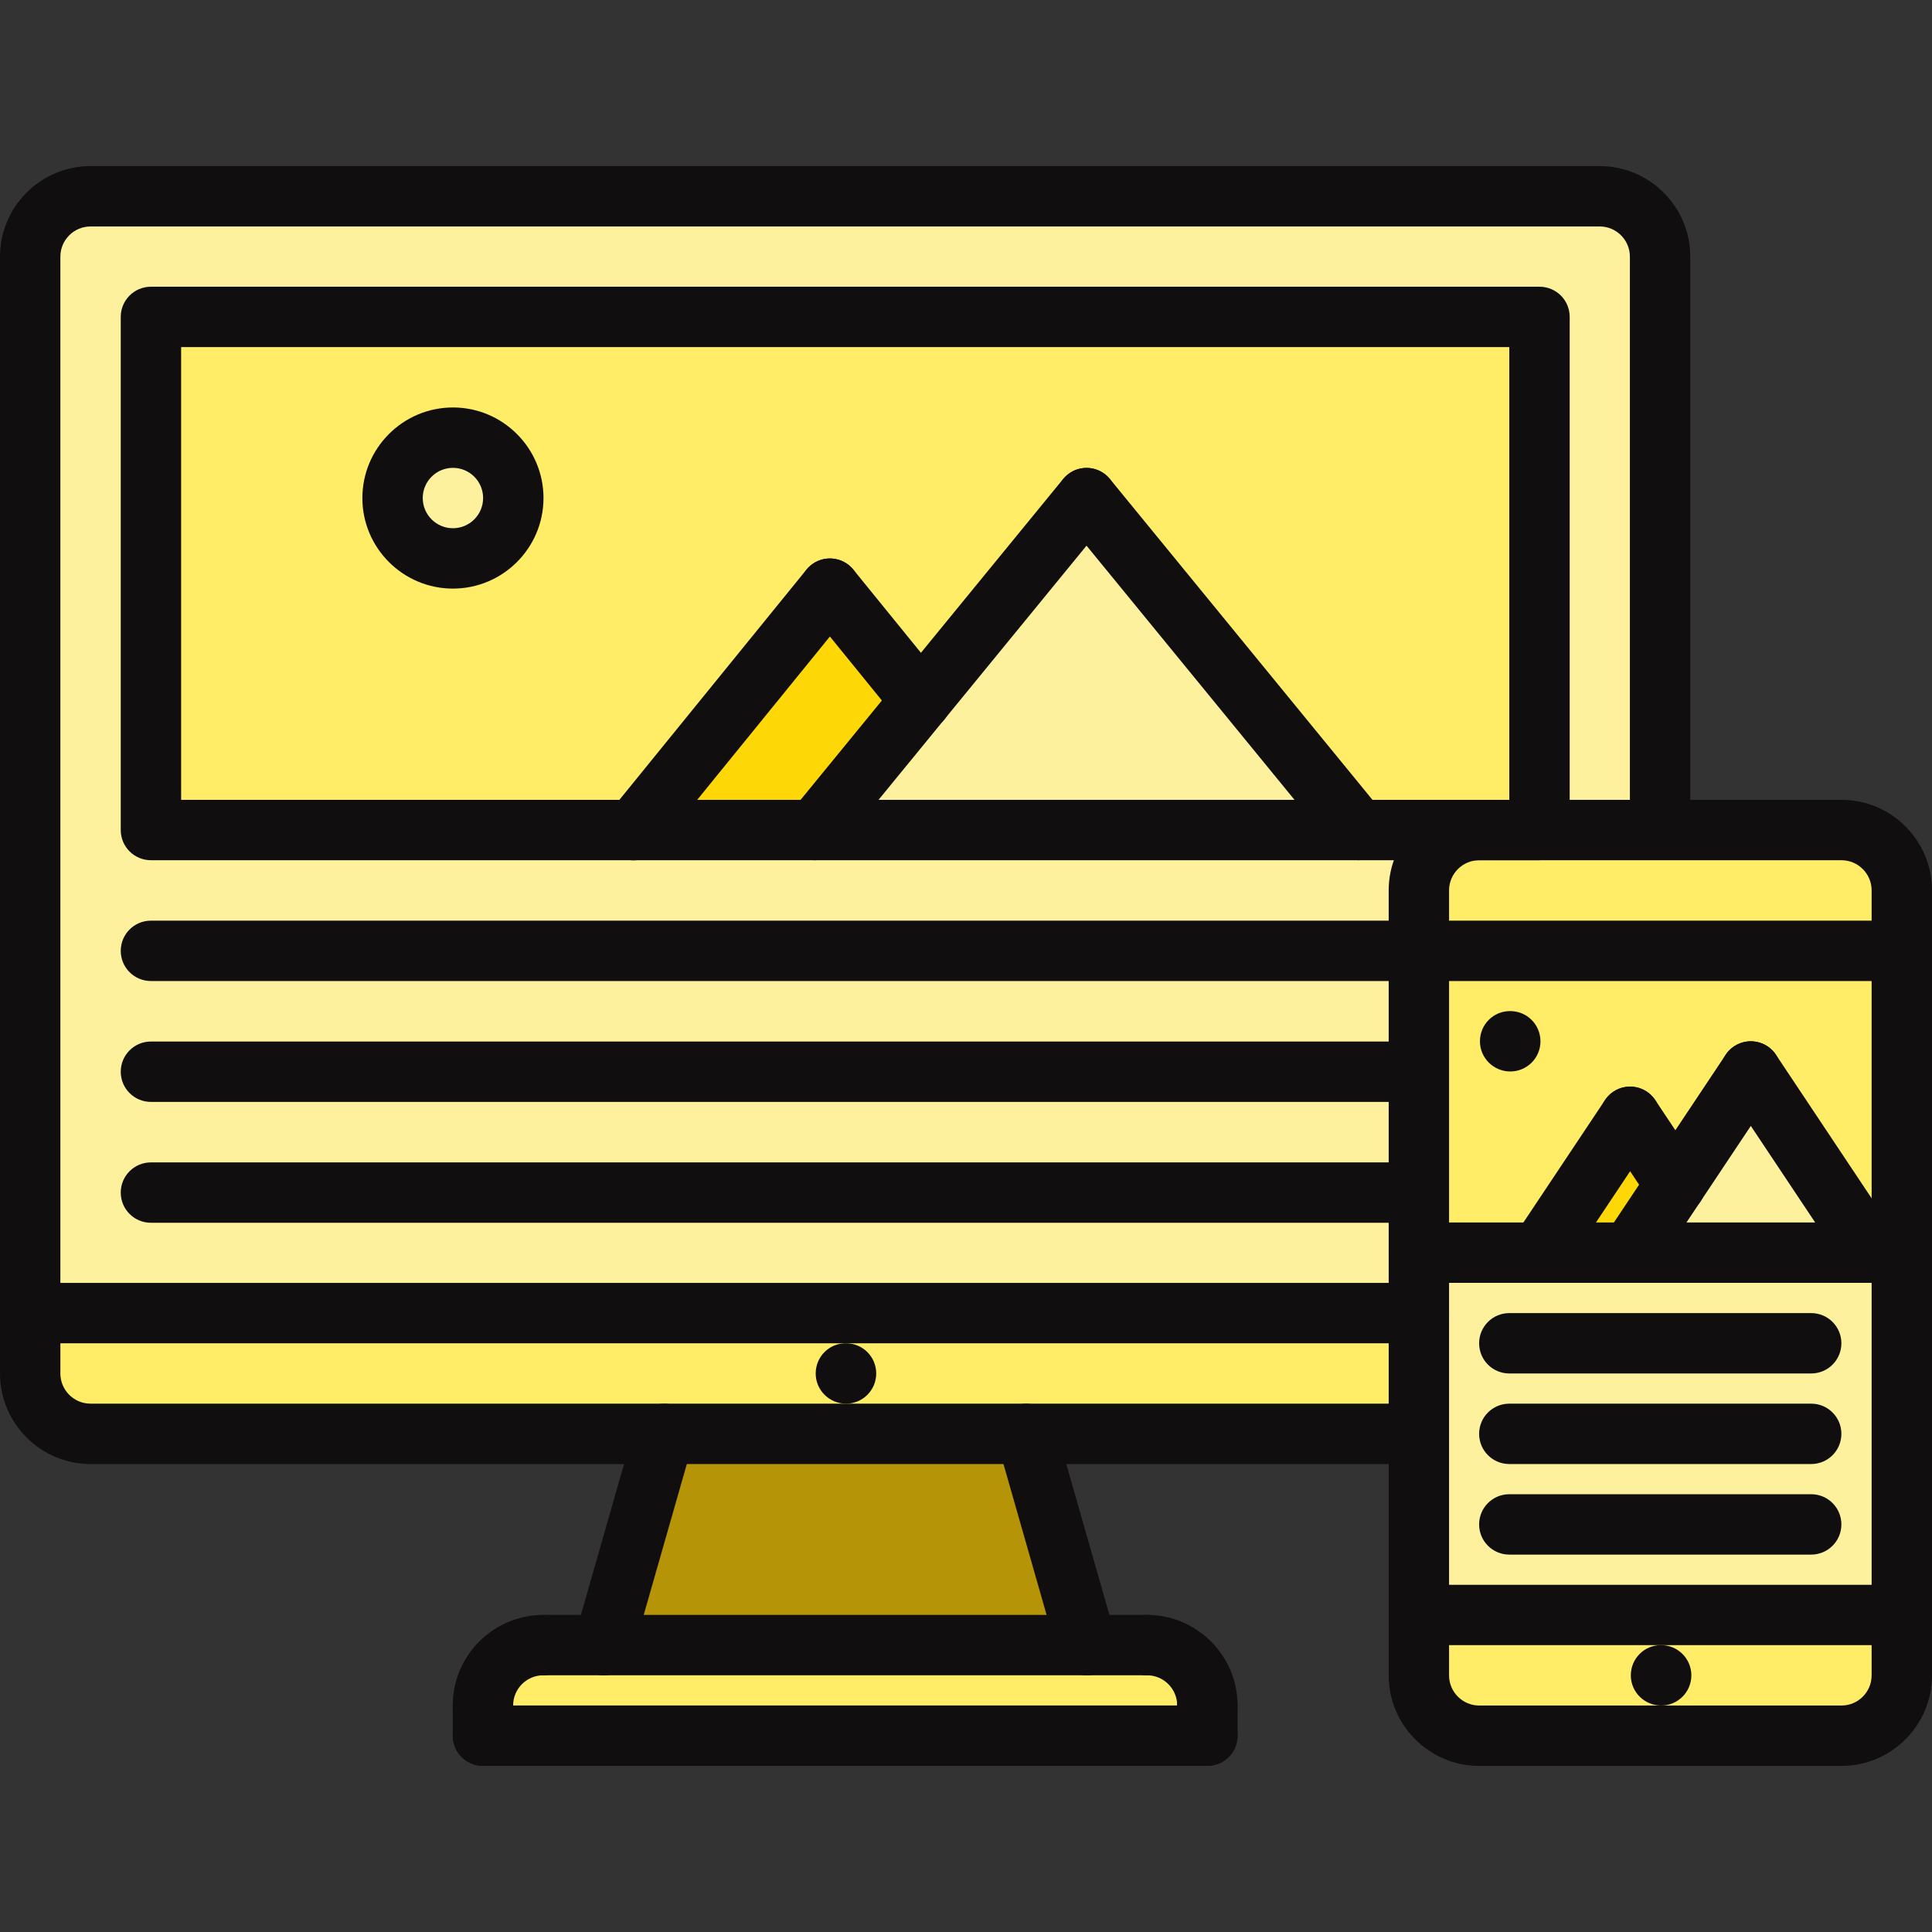 <?xml version="1.0"?>
<svg xmlns="http://www.w3.org/2000/svg" id="icons" enable-background="new 0 0 64 64" height="512px" viewBox="0 0 64 64" width="512px" class=""><rect x="0" y="0" width="64" height="64" fill="#333333" stroke="none"/><g><path d="m54 37 1.5 2.25-1.5 2.25h-3z" fill="#d7e9ff" data-original="#D7E9FF" class="active-path" style="fill:#FED706" data-old_color="#d7e9ff"/><path d="m63 29.5v2h-16v-2c0-1.1.9-2 2-2h2 3.99 6.01c1.1 0 2 .9 2 2z" fill="#94c1ff" data-original="#94C1FF" class="" style="fill:#FFEC67" data-old_color="#94c1ff"/><path d="m63 31.5v10h-1l-4-6-2.5 3.75-1.5-2.25-3 4.5h-4v-1.99-4.01-4z" fill="#94c1ff" data-original="#94C1FF" class="" style="fill:#FFEC67" data-old_color="#94c1ff"/><path d="m63 53.5v2c0 1.1-.9 2-2 2h-12c-1.1 0-2-.9-2-2v-2z" fill="#94c1ff" data-original="#94C1FF" class="" style="fill:#FFEC67" data-old_color="#94c1ff"/><path d="m63 41.5v12h-16v-6-4-2h4 3 8z" fill="#fff" data-original="#FFF" class="" data-old_color="#fff" style="fill:#FDF19E"/><path d="m58 35.5 4 6h-8l1.5-2.25z" fill="#fff" data-original="#FFF" class="" data-old_color="#fff" style="fill:#FDF19E"/><path d="m20 54.5h16 2c1.1 0 2 .89 2 2v1h-24v-1c0-1.11.89-2 2-2z" fill="#94c1ff" data-original="#94C1FF" class="" style="fill:#FFEC67" data-old_color="#94c1ff"/><path d="m34 47.5 2 7h-16l2-7z" fill="#5c9eff" data-original="#5C9EFF" class="" style="fill:#B59408" data-old_color="#5c9eff"/><path d="m1.05 43.5h45.95v4h-.01-12.99-12-19c-1.1 0-2-.9-2-2v-2z" fill="#94c1ff" data-original="#94C1FF" class="" style="fill:#FFEC67" data-old_color="#94c1ff"/><path d="m35.99 16.5 9 11h-18l3.51-4.29z" fill="#fff" data-original="#FFF" class="" data-old_color="#fff" style="fill:#FDF19E"/><path d="m27.49 19.5 3.01 3.71-3.51 4.29h-6z" fill="#d7e9ff" data-original="#D7E9FF" class="active-path" style="fill:#FED706" data-old_color="#d7e9ff"/><path d="m15 14.5c1.11 0 2 .9 2 2 0 1.11-.89 2-2 2-1.1 0-2-.89-2-2 0-1.1.9-2 2-2z" fill="#fff" data-original="#FFF" class="" data-old_color="#fff" style="fill:#FDF19E"/><path d="m51 10.5v17h-2-4.01l-9-11-5.49 6.71-3.01-3.71-6.5 8h-15.99v-17zm-34 6c0-1.1-.89-2-2-2-1.1 0-2 .9-2 2 0 1.11.9 2 2 2 1.11 0 2-.89 2-2z" fill="#94c1ff" data-original="#94C1FF" class="" style="fill:#FFEC67" data-old_color="#94c1ff"/><path d="m47 43.5h-45.95-.05v-35c0-1.1.9-2 2-2h49.99c1.1 0 2 .9 2 2v18.98.02h-3.99v-17h-46v17h15.99 6 18 4.01c-1.1 0-2 .9-2 2v2 4 4.01 1.99z" fill="#fff" data-original="#FFF" class="" data-old_color="#fff" style="fill:#FDF19E"/><g fill="#116fff"><path d="m28.026 46.498c-.553 0-1.005-.447-1.005-1s.442-1 .994-1h.011c.552 0 1 .447 1 1s-.448 1-1 1z" data-original="#116FFF" class="" data-old_color="#116FFF" style="fill:#100E0E"/><path d="m47.002 44.498h-45.955c-.553 0-1-.447-1-1s.447-1 1-1h45.955c.553 0 1 .447 1 1s-.447 1-1 1z" data-original="#116FFF" class="" data-old_color="#116FFF" style="fill:#100E0E"/><path d="m46.986 48.498h-43.986c-1.654 0-3-1.346-3-3v-36.996c0-1.654 1.346-3 3-3h49.992c1.654 0 3 1.346 3 3v18.978c0 .553-.447 1-1 1s-1-.447-1-1v-18.978c0-.552-.448-1-1-1h-49.992c-.552 0-1 .448-1 1v36.996c0 .552.448 1 1 1h43.986c.553 0 1 .447 1 1s-.447 1-1 1z" data-original="#116FFF" class="" data-old_color="#116FFF" style="fill:#100E0E"/><path d="m19.999 55.496c-.092 0-.184-.013-.275-.038-.531-.152-.839-.706-.688-1.236l2-6.998c.152-.532.711-.832 1.236-.688.531.152.839.706.688 1.236l-2 6.998c-.126.44-.526.726-.961.726z" data-original="#116FFF" class="" data-old_color="#116FFF" style="fill:#100E0E"/><path d="m35.995 55.496c-.435 0-.835-.286-.961-.726l-2-6.998c-.151-.53.156-1.084.688-1.236.527-.145 1.084.155 1.236.688l2 6.998c.151.53-.156 1.084-.688 1.236-.091.025-.183.038-.275.038z" data-original="#116FFF" class="" data-old_color="#116FFF" style="fill:#100E0E"/><path d="m15.998 57.496c-.553 0-1-.447-1-1 0-1.654 1.346-3 3-3 .553 0 1 .447 1 1s-.447 1-1 1c-.552 0-1 .448-1 1 0 .553-.447 1-1 1z" data-original="#116FFF" class="" data-old_color="#116FFF" style="fill:#100E0E"/><path d="m39.996 57.496c-.553 0-1-.447-1-1 0-.552-.448-1-1-1-.553 0-1-.447-1-1s.447-1 1-1c1.654 0 3 1.346 3 3 0 .553-.447 1-1 1z" data-original="#116FFF" class="" data-old_color="#116FFF" style="fill:#100E0E"/><path d="m37.996 55.496h-19.998c-.553 0-1-.447-1-1s.447-1 1-1h19.998c.553 0 1 .447 1 1s-.447 1-1 1z" data-original="#116FFF" class="" data-old_color="#116FFF" style="fill:#100E0E"/><path d="m15.998 58.496c-.553 0-1-.447-1-1v-1c0-.553.447-1 1-1s1 .447 1 1v1c0 .553-.447 1-1 1z" data-original="#116FFF" class="" data-old_color="#116FFF" style="fill:#100E0E"/><path d="m39.996 58.496h-23.998c-.553 0-1-.447-1-1s.447-1 1-1h23.998c.553 0 1 .447 1 1s-.447 1-1 1z" data-original="#116FFF" class="" data-old_color="#116FFF" style="fill:#100E0E"/><path d="m39.996 58.496c-.553 0-1-.447-1-1v-1c0-.553.447-1 1-1s1 .447 1 1v1c0 .553-.447 1-1 1z" data-original="#116FFF" class="" data-old_color="#116FFF" style="fill:#100E0E"/><path d="m47 32.498h-42c-.553 0-1-.447-1-1s.447-1 1-1h42c.553 0 1 .447 1 1s-.447 1-1 1z" data-original="#116FFF" class="" data-old_color="#116FFF" style="fill:#100E0E"/><path d="m47 36.502h-42c-.553 0-1-.447-1-1s.447-1 1-1h42c.553 0 1 .447 1 1s-.447 1-1 1z" data-original="#116FFF" class="" data-old_color="#116FFF" style="fill:#100E0E"/><path d="m47 40.506h-42c-.553 0-1-.447-1-1s.447-1 1-1h42c.553 0 1 .447 1 1s-.447 1-1 1z" data-original="#116FFF" class="" data-old_color="#116FFF" style="fill:#100E0E"/><path d="m61 58.498h-11.998c-1.654 0-3-1.346-3-3v-26.002c0-1.654 1.346-3 3-3h11.998c1.654 0 3 1.346 3 3v26.002c0 1.654-1.346 3-3 3zm-11.998-30.002c-.552 0-1 .448-1 1v26.002c0 .552.448 1 1 1h11.998c.552 0 1-.448 1-1v-26.002c0-.552-.448-1-1-1z" data-original="#116FFF" class="" data-old_color="#116FFF" style="fill:#100E0E"/><path d="m63 54.498h-15.998c-.553 0-1-.447-1-1s.447-1 1-1h15.998c.553 0 1 .447 1 1s-.447 1-1 1z" data-original="#116FFF" class="" data-old_color="#116FFF" style="fill:#100E0E"/><path d="m50.998 28.496h-45.998c-.553 0-1-.447-1-1v-16.998c0-.553.447-1 1-1h45.998c.553 0 1 .447 1 1v16.998c0 .553-.447 1-1 1zm-44.998-2h43.998v-14.998h-43.998z" data-original="#116FFF" class="" data-old_color="#116FFF" style="fill:#100E0E"/><path d="m44.993 28.496c-.29 0-.577-.125-.774-.367l-8.998-10.996c-.351-.427-.287-1.057.141-1.406.427-.352 1.058-.287 1.406.141l8.998 10.996c.351.427.287 1.057-.141 1.406-.186.152-.409.226-.632.226z" data-original="#116FFF" class="" data-old_color="#116FFF" style="fill:#100E0E"/><path d="m26.993 28.496c-.223 0-.446-.074-.632-.227-.428-.35-.491-.979-.141-1.406l8.998-10.996c.349-.428.979-.491 1.406-.141.428.35.491.979.141 1.406l-8.998 10.996c-.197.243-.484.368-.774.368z" data-original="#116FFF" class="" data-old_color="#116FFF" style="fill:#100E0E"/><path d="m30.505 24.207c-.291 0-.579-.126-.777-.369l-3.012-3.707c-.348-.429-.283-1.059.146-1.407.43-.349 1.058-.282 1.407.146l3.012 3.707c.348.429.283 1.059-.146 1.407-.186.15-.409.223-.63.223z" data-original="#116FFF" class="" data-old_color="#116FFF" style="fill:#100E0E"/><path d="m20.991 28.5c-.222 0-.444-.073-.63-.224-.429-.349-.493-.979-.146-1.407l6.5-8c.35-.429.979-.493 1.407-.146.429.349.493.979.146 1.407l-6.5 8c-.198.244-.486.37-.777.37z" data-original="#116FFF" class="" data-old_color="#116FFF" style="fill:#100E0E"/><path d="m15.004 19.498c-1.654 0-3-1.346-3-3s1.346-3 3-3 3 1.346 3 3-1.346 3-3 3zm0-4c-.552 0-1 .448-1 1s.448 1 1 1 1-.448 1-1-.448-1-1-1z" data-original="#116FFF" class="" data-old_color="#116FFF" style="fill:#100E0E"/><path d="m63 42.496h-15.998c-.553 0-1-.447-1-1s.447-1 1-1h15.998c.553 0 1 .447 1 1s-.447 1-1 1z" data-original="#116FFF" class="" data-old_color="#116FFF" style="fill:#100E0E"/><path d="m61.999 42.496c-.323 0-.641-.156-.833-.445l-4-6.002c-.307-.46-.182-1.08.277-1.387.46-.306 1.081-.183 1.387.277l4 6.002c.307.46.182 1.08-.277 1.387-.171.113-.364.168-.554.168z" data-original="#116FFF" class="" data-old_color="#116FFF" style="fill:#100E0E"/><path d="m53.997 42.496c-.19 0-.383-.055-.554-.168-.459-.307-.584-.927-.277-1.387l4-6.002c.306-.46.925-.583 1.387-.277.459.307.584.927.277 1.387l-4 6.002c-.192.289-.51.445-.833.445z" data-original="#116FFF" class="" data-old_color="#116FFF" style="fill:#100E0E"/><path d="m55.501 40.246c-.323 0-.641-.156-.833-.445l-1.5-2.25c-.307-.46-.183-1.08.277-1.387s1.08-.183 1.387.277l1.5 2.25c.307.46.183 1.08-.277 1.387-.171.113-.364.168-.554.168z" data-original="#116FFF" class="" data-old_color="#116FFF" style="fill:#100E0E"/><path d="m50.999 42.496c-.19 0-.383-.055-.554-.168-.46-.307-.584-.927-.277-1.387l3-4.5c.305-.46.926-.584 1.387-.277.46.307.584.927.277 1.387l-3 4.5c-.192.289-.51.445-.833.445z" data-original="#116FFF" class="" data-old_color="#116FFF" style="fill:#100E0E"/><path d="m50.03 35.494c-.553 0-1.005-.447-1.005-1s.442-1 .994-1h.011c.552 0 1 .447 1 1s-.448 1-1 1z" data-original="#116FFF" class="" data-old_color="#116FFF" style="fill:#100E0E"/><path d="m55.028 56.498c-.553 0-1.005-.447-1.005-1s.442-1 .994-1h.011c.552 0 1 .447 1 1s-.448 1-1 1z" data-original="#116FFF" class="" data-old_color="#116FFF" style="fill:#100E0E"/><path d="m59.998 48.498h-10c-.553 0-1-.447-1-1s.447-1 1-1h10c.553 0 1 .447 1 1s-.447 1-1 1z" data-original="#116FFF" class="" data-old_color="#116FFF" style="fill:#100E0E"/><path d="m59.998 45.498h-10c-.553 0-1-.447-1-1s.447-1 1-1h10c.553 0 1 .447 1 1s-.447 1-1 1z" data-original="#116FFF" class="" data-old_color="#116FFF" style="fill:#100E0E"/><path d="m59.998 51.498h-10c-.553 0-1-.447-1-1s.447-1 1-1h10c.553 0 1 .447 1 1s-.447 1-1 1z" data-original="#116FFF" class="" data-old_color="#116FFF" style="fill:#100E0E"/><path d="m63 32.498h-16c-.553 0-1-.447-1-1s.447-1 1-1h16c.553 0 1 .447 1 1s-.447 1-1 1z" data-original="#116FFF" class="" data-old_color="#116FFF" style="fill:#100E0E"/></g></g> </svg>

